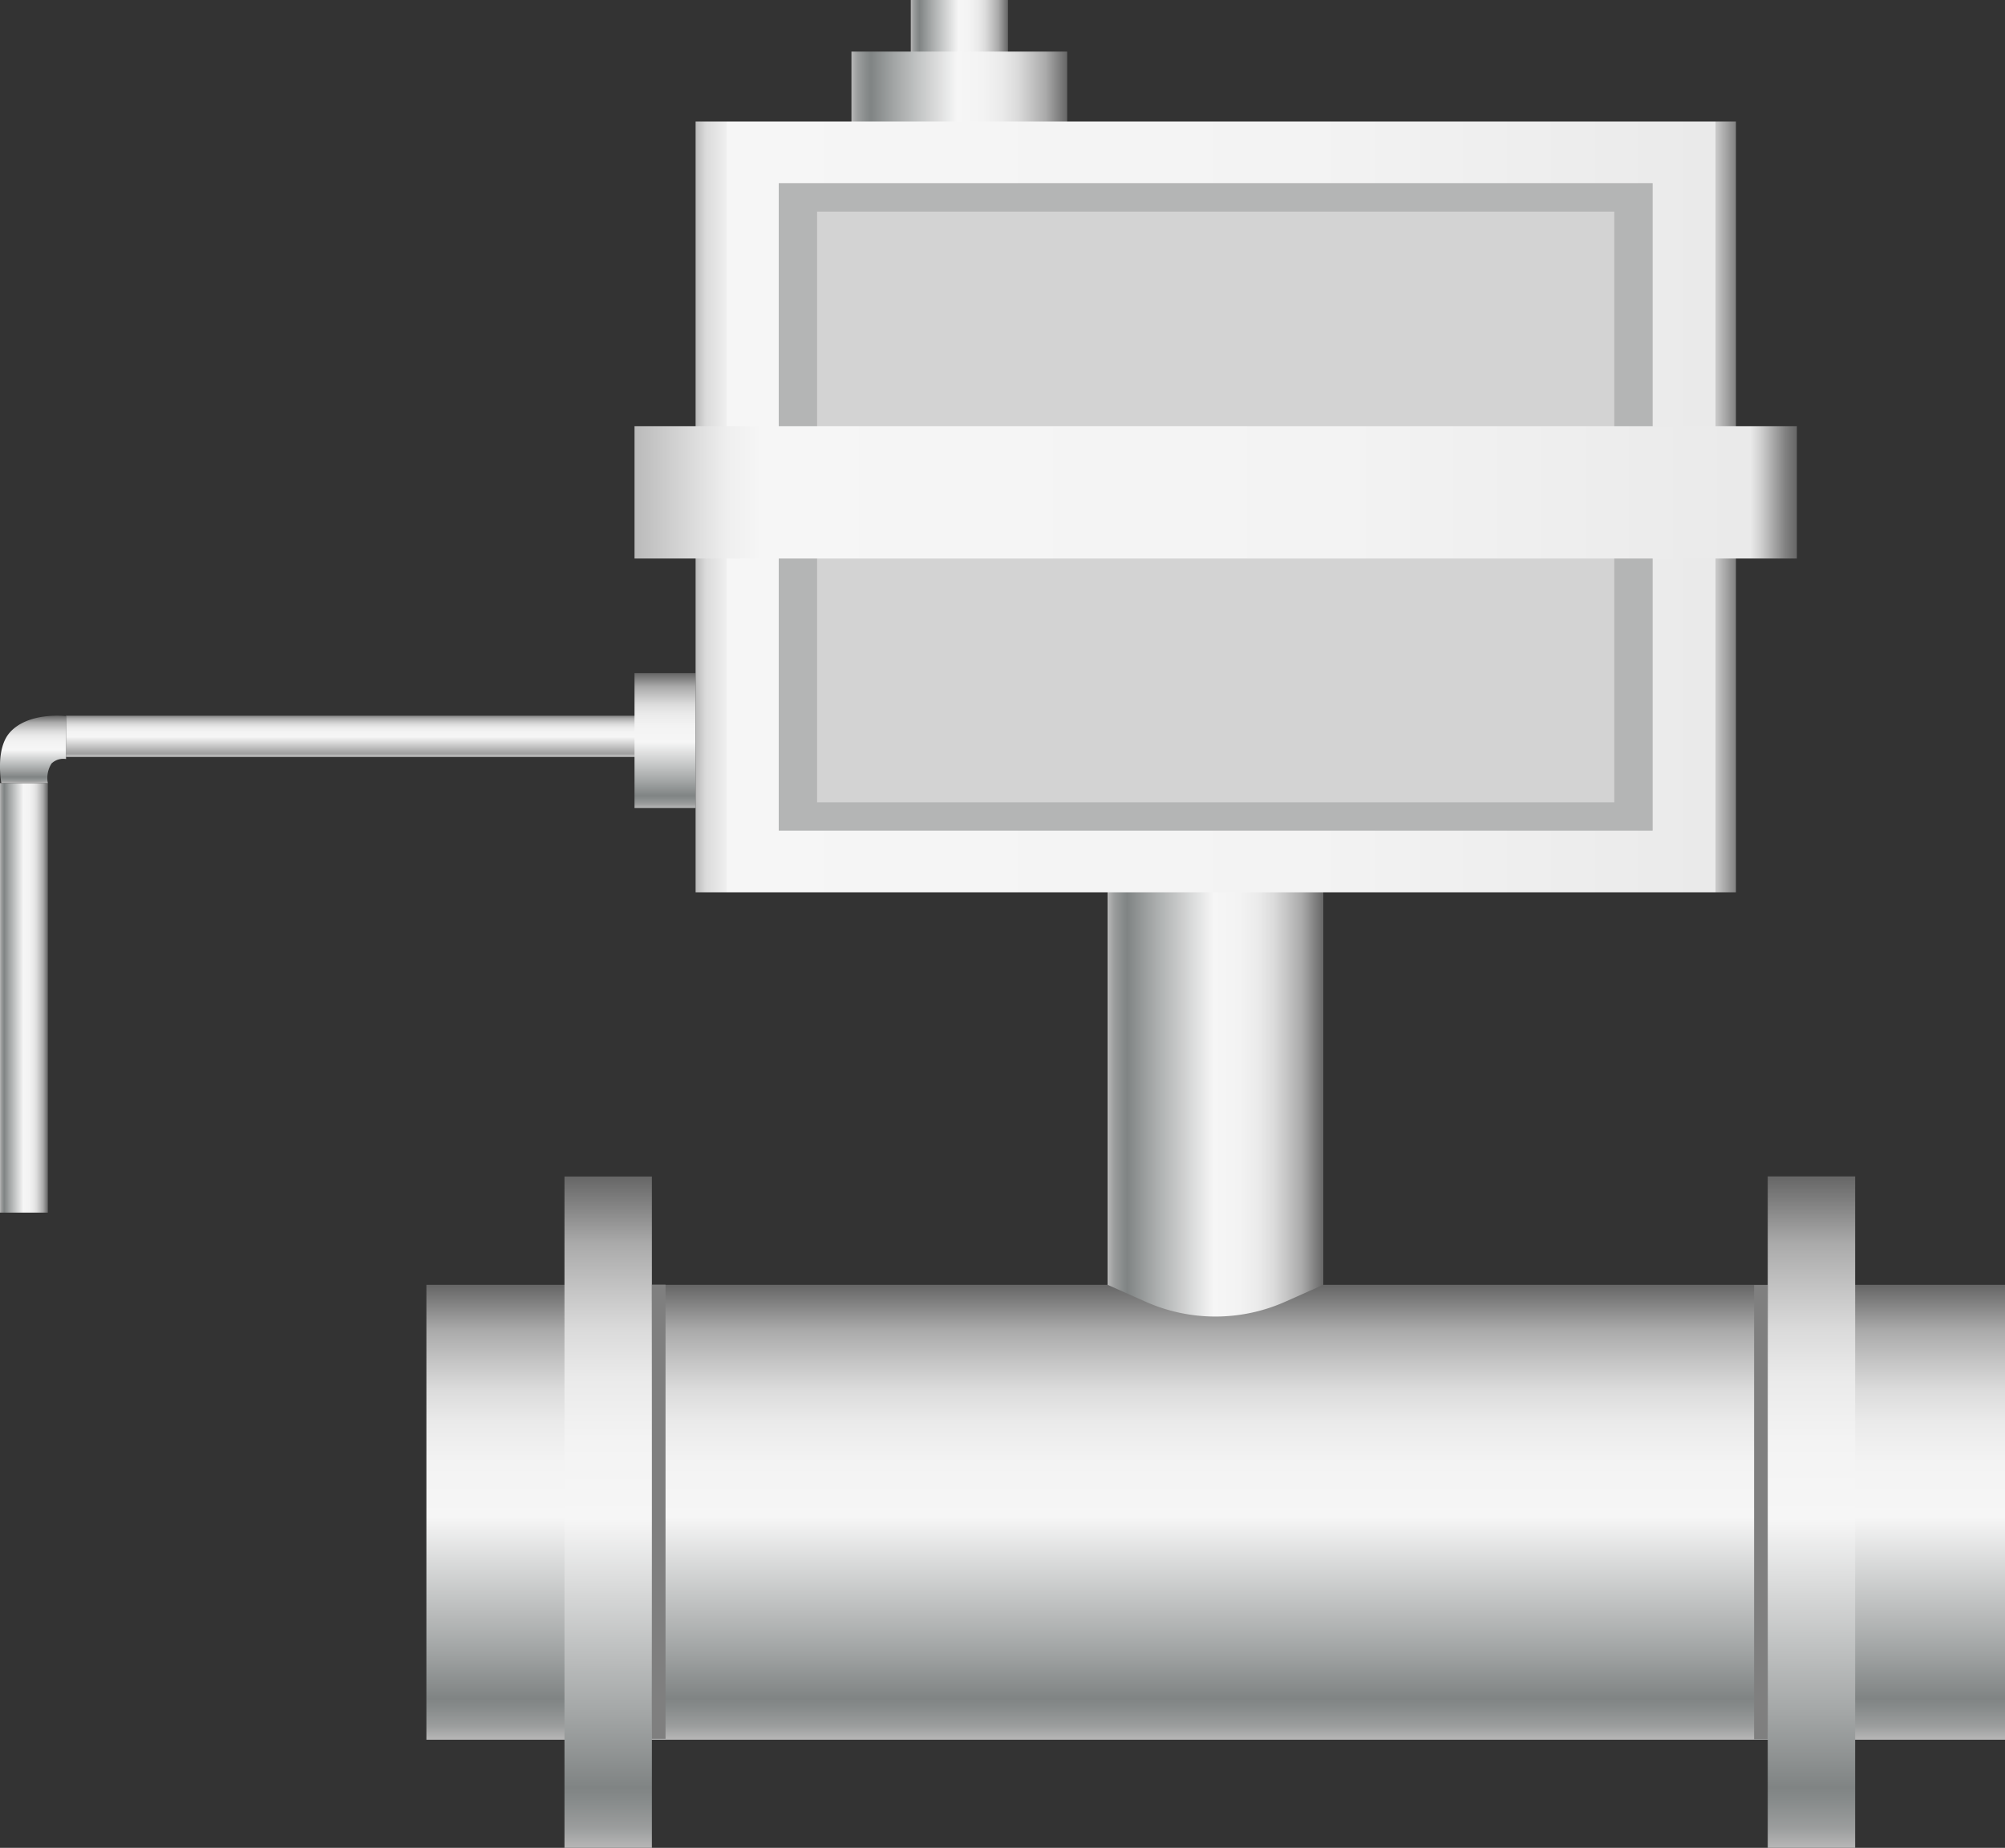 <svg xmlns="http://www.w3.org/2000/svg" xmlns:xlink="http://www.w3.org/1999/xlink" viewBox="0 0 150 138.23"><rect x="0" y="0" width="150" height="138.23" fill="#333333" stroke="none"/><defs><style>.cls-1{fill:url(#未命名的渐变_143);}.cls-2{fill:url(#未命名的渐变_79);}.cls-3{fill:url(#未命名的渐变_143-2);}.cls-4{fill:url(#未命名的渐变_143-3);}.cls-5{fill:url(#未命名的渐变_143-4);}.cls-6{fill:url(#未命名的渐变_143-5);}.cls-7{fill:url(#未命名的渐变_143-6);}.cls-8{fill:url(#未命名的渐变_143-7);}.cls-9{fill:url(#未命名的渐变_143-8);}.cls-10{fill:#7f7f7f;}.cls-11{fill:url(#未命名的渐变_143-9);}.cls-12{fill:#d3d3d3;}.cls-13{fill:url(#未命名的渐变_12);}.cls-14{fill:#b4b5b5;}.cls-15{fill:url(#未命名的渐变_13);}</style><linearGradient id="未命名的渐变_143" y1="74.64" x2="3.58" y2="74.64" gradientUnits="userSpaceOnUse"><stop offset="0" stop-color="#b7b7b7"/><stop offset="0.03" stop-color="#9b9d9d"/><stop offset="0.07" stop-color="#878b8b"/><stop offset="0.09" stop-color="#808484"/><stop offset="0.2" stop-color="#a3a6a6"/><stop offset="0.49" stop-color="#f6f6f6"/><stop offset="0.61" stop-color="#f3f3f3"/><stop offset="0.7" stop-color="#eaeaea"/><stop offset="0.77" stop-color="#dbdbdb"/><stop offset="0.83" stop-color="#c5c5c5"/><stop offset="0.9" stop-color="#aaa"/><stop offset="0.95" stop-color="#888"/><stop offset="1" stop-color="#666"/></linearGradient><linearGradient id="未命名的渐变_79" x1="644.6" y1="698.38" x2="646.22" y2="698.38" gradientTransform="matrix(0, -1.9, -1, 0, 725.23, 1281.36)" gradientUnits="userSpaceOnUse"><stop offset="0" stop-color="#ccc"/><stop offset="0.03" stop-color="#bbb"/><stop offset="0.06" stop-color="#a7a7a7"/><stop offset="0.09" stop-color="#a0a0a0"/><stop offset="0.1" stop-color="#a3a3a3"/><stop offset="0.49" stop-color="#f6f6f6"/><stop offset="0.62" stop-color="#f3f3f3"/><stop offset="0.72" stop-color="#eaeaea"/><stop offset="0.8" stop-color="#dbdbdb"/><stop offset="0.87" stop-color="#c5c5c5"/><stop offset="0.94" stop-color="#aaa"/><stop offset="1" stop-color="#898989"/></linearGradient><linearGradient id="未命名的渐变_143-2" x1="2.47" y1="58.58" x2="2.47" y2="53.54" xlink:href="#未命名的渐变_143"/><linearGradient id="未命名的渐变_143-3" x1="597.29" y1="514.56" x2="563.26" y2="514.56" gradientTransform="translate(-489.33 -401.44)" xlink:href="#未命名的渐变_143"/><linearGradient id="未命名的渐变_143-4" x1="68.14" y1="5.53" x2="75.41" y2="5.53" xlink:href="#未命名的渐变_143"/><linearGradient id="未命名的渐变_143-5" x1="63.7" y1="7.13" x2="79.85" y2="7.13" xlink:href="#未命名的渐变_143"/><linearGradient id="未命名的渐变_143-6" x1="82.88" y1="79.25" x2="99.02" y2="79.25" xlink:href="#未命名的渐变_143"/><linearGradient id="未命名的渐变_143-7" x1="450.41" y1="-197.74" x2="460.49" y2="-197.74" gradientTransform="translate(-405.7 253.14)" xlink:href="#未命名的渐变_143"/><linearGradient id="未命名的渐变_143-8" x1="372.61" y1="-202" x2="422.84" y2="-202" gradientTransform="translate(-352.23 315.12)" xlink:href="#未命名的渐变_143"/><linearGradient id="未命名的渐变_143-9" x1="372.61" y1="391.69" x2="422.84" y2="391.69" gradientTransform="matrix(1, 0, 0, -1, -262.2, 504.81)" xlink:href="#未命名的渐变_143"/><linearGradient id="未命名的渐变_12" x1="505.07" y1="553.47" x2="505.07" y2="475.64" gradientTransform="translate(-414.12 -476.64)" gradientUnits="userSpaceOnUse"><stop offset="0" stop-color="#b7b7b7"/><stop offset="0" stop-color="#bababa"/><stop offset="0.01" stop-color="#dbdbdb"/><stop offset="0.03" stop-color="#efefef"/><stop offset="0.03" stop-color="#f6f6f6"/><stop offset="0.59" stop-color="#f3f3f3"/><stop offset="0.97" stop-color="#eaeaea"/><stop offset="0.98" stop-color="#eaeaea"/><stop offset="0.98" stop-color="#ccc"/><stop offset="1" stop-color="#818181"/><stop offset="1" stop-color="#666"/></linearGradient><linearGradient id="未命名的渐变_13" x1="503.98" y1="558.04" x2="503.98" y2="471.07" gradientTransform="translate(-413.03 -477.73)" gradientUnits="userSpaceOnUse"><stop offset="0" stop-color="#b7b7b7"/><stop offset="0" stop-color="#bababa"/><stop offset="0.05" stop-color="#dbdbdb"/><stop offset="0.08" stop-color="#efefef"/><stop offset="0.11" stop-color="#f6f6f6"/><stop offset="0.61" stop-color="#f3f3f3"/><stop offset="0.95" stop-color="#eaeaea"/><stop offset="0.96" stop-color="#eaeaea"/><stop offset="0.97" stop-color="#ccc"/><stop offset="0.99" stop-color="#818181"/><stop offset="1" stop-color="#666"/></linearGradient></defs><title>Control valve - horizontal（水平控制阀） (3)</title><g id="图层_2" data-name="图层 2"><g id="图层_23" data-name="图层 23"><g id="Control_valve_-_horizontal_水平控制阀_" data-name="Control valve - horizontal（水平控制阀）"><rect class="cls-1" y="58.58" width="3.58" height="32.13"/><rect class="cls-2" x="4.94" y="53.54" width="43.82" height="3.08"/><path class="cls-3" d="M4.94,56.78V53.57S2.1,53.22.71,54.82C-.37,56.08.1,58.58.1,58.58H3.58a2,2,0,0,1,.28-1.47A1.27,1.27,0,0,1,4.94,56.78Z"/><rect class="cls-4" x="73.94" y="54.07" width="34.03" height="118.1" transform="translate(204.07 22.17) rotate(90)"/><rect class="cls-5" x="68.14" width="7.27" height="11.06"/><rect class="cls-6" x="63.7" y="3.86" width="16.14" height="6.54"/><path class="cls-7" d="M99,96.11l-2.81,1.25a12.86,12.86,0,0,1-10.52,0l-2.81-1.25V60H99Z"/><rect class="cls-8" x="44.71" y="53.11" width="10.09" height="4.57" transform="translate(-5.64 105.15) rotate(-90)"/><rect class="cls-9" x="20.38" y="109.85" width="50.23" height="6.54" transform="translate(-67.62 158.62) rotate(-90)"/><rect class="cls-10" x="32.3" y="112.58" width="33.97" height="1.02" transform="translate(-63.81 162.37) rotate(-90)"/><rect class="cls-11" x="110.41" y="109.85" width="50.23" height="6.54" transform="translate(22.4 248.64) rotate(-90)"/><rect class="cls-10" x="114.76" y="112.61" width="33.97" height="1.02" transform="translate(18.62 244.86) rotate(-90)"/><rect class="cls-12" x="68.86" y="8.1" width="44.19" height="59.64" transform="translate(128.87 -53.03) rotate(90)"/><rect class="cls-13" x="62.12" y="-1" width="57.66" height="77.83" transform="translate(128.87 -53.03) rotate(90)"/><rect class="cls-14" x="66.73" y="5.23" width="48.44" height="65.38" transform="translate(128.87 -53.03) rotate(90)"/><rect class="cls-12" x="68.86" y="8.1" width="44.19" height="59.64" transform="translate(128.87 -53.03) rotate(90)"/><rect class="cls-15" x="86" y="-6.65" width="9.9" height="86.96" transform="translate(127.78 -54.12) rotate(90)"/></g></g></g></svg>